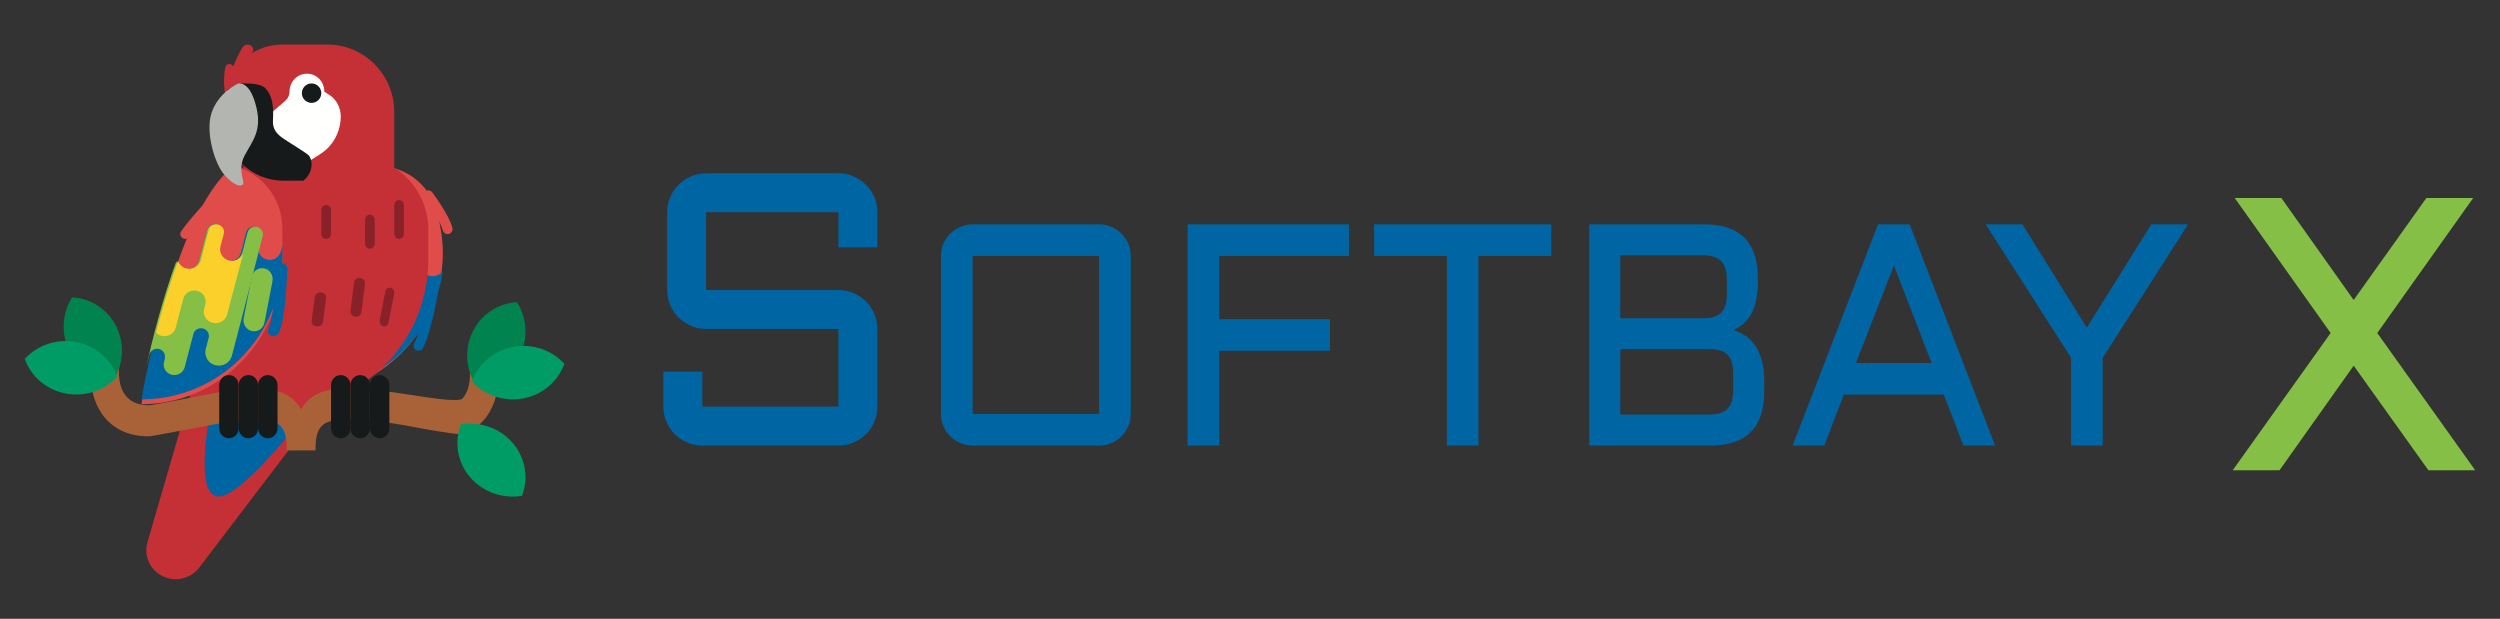<?xml version="1.0" encoding="UTF-8"?>
<svg width="505px" height="125px" viewBox="0 0 505 125" version="1.1" xmlns="http://www.w3.org/2000/svg" xmlns:xlink="http://www.w3.org/1999/xlink">
    <rect x="0" y="0" width="505" height="125" fill="#333333" stroke="none"/>
    <!-- Generator: Sketch 54.1 (76490) - https://sketchapp.com -->
    <title>SoftbayX-H</title>
    <desc>Created with Sketch.</desc>
    <g id="SoftbayX-H" stroke="none" stroke-width="1" fill="none" fill-rule="evenodd">
        <g id="SOFTBAYX---Horizontal" transform="translate(5, 9)" fill-rule="nonzero">
            <path d="M137.638,57.45 C136.563,57.45 135.546,57.24 134.586,56.818 C133.626,56.396 132.788,55.833 132.071,55.13 C131.355,54.427 130.792,53.596 130.382,52.637 C129.973,51.678 129.768,50.662 129.768,49.588 L129.768,33.863 C129.768,32.789 129.973,31.772 130.382,30.813 C130.792,29.855 131.355,29.024 132.071,28.32 C132.788,27.617 133.626,27.055 134.586,26.633 C135.546,26.211 136.563,26 137.638,26 L164.36,26 C165.435,26 166.453,26.211 167.412,26.633 C168.372,27.055 169.21,27.617 169.927,28.32 C170.644,29.024 171.207,29.855 171.616,30.813 C172.026,31.772 172.231,32.789 172.231,33.863 L172.231,40.958 L164.36,40.958 L164.36,33.863 L137.638,33.863 L137.638,49.588 L164.36,49.588 C165.435,49.588 166.453,49.792 167.412,50.202 C168.372,50.611 169.21,51.173 169.927,51.889 C170.644,52.605 171.207,53.442 171.616,54.401 C172.026,55.36 172.231,56.377 172.231,57.45 L172.231,73.137 C172.231,74.211 172.026,75.228 171.616,76.187 C171.207,77.145 170.644,77.983 169.927,78.699 C169.21,79.415 168.372,79.977 167.412,80.386 C166.453,80.795 165.435,81 164.36,81 L136.871,81 C135.796,81 134.778,80.795 133.818,80.386 C132.859,79.977 132.02,79.415 131.304,78.699 C130.587,77.983 130.024,77.145 129.614,76.187 C129.205,75.228 129,74.211 129,73.137 L129,66.08 L136.871,66.08 L136.871,73.137 L164.36,73.137 L164.36,57.45 L137.638,57.45 Z M223.411,74.612 C223.411,75.484 223.245,76.31 222.912,77.089 C222.579,77.868 222.122,78.549 221.54,79.13 C220.957,79.712 220.276,80.169 219.496,80.501 C218.717,80.834 217.89,81 217.016,81 L191.468,81 C190.595,81 189.768,80.834 188.988,80.501 C188.208,80.169 187.527,79.712 186.945,79.13 C186.363,78.549 185.905,77.868 185.572,77.089 C185.24,76.31 185.073,75.484 185.073,74.612 L185.073,42.701 C185.073,41.828 185.24,41.003 185.572,40.223 C185.905,39.444 186.363,38.769 186.945,38.198 C187.527,37.627 188.208,37.169 188.988,36.827 C189.768,36.484 190.595,36.312 191.468,36.312 L217.016,36.312 C217.89,36.312 218.717,36.484 219.496,36.827 C220.276,37.169 220.957,37.627 221.54,38.198 C222.122,38.769 222.579,39.444 222.912,40.223 C223.245,41.003 223.411,41.828 223.411,42.701 L223.411,74.612 Z M191.468,42.701 L191.468,74.612 L217.016,74.612 L217.016,42.701 L191.468,42.701 Z M234.891,36.312 L267.489,36.312 L267.489,42.701 L241.286,42.701 L241.286,55.478 L263.652,55.478 L263.652,61.866 L241.286,61.866 L241.286,81 L234.891,81 L234.891,36.312 Z M272.574,36.312 L308.354,36.312 L308.354,42.701 L293.661,42.701 L293.661,81 L287.266,81 L287.266,42.701 L272.574,42.701 L272.574,36.312 Z M345.163,57.69 C346.099,57.981 346.952,58.397 347.721,58.937 C348.491,59.477 349.146,60.168 349.687,61.009 C350.227,61.85 350.643,62.842 350.934,63.985 C351.226,65.128 351.371,66.437 351.371,67.912 L351.371,70.155 C351.371,77.385 347.753,81 340.515,81 L316.028,81 L316.028,36.312 L339.236,36.312 C346.474,36.312 350.092,39.938 350.092,47.188 L350.092,47.999 C350.092,50.512 349.692,52.564 348.891,54.153 C348.09,55.743 346.848,56.922 345.163,57.69 Z M322.298,61.523 L322.298,74.736 L340.328,74.736 C342.013,74.736 343.229,74.342 343.978,73.552 C344.727,72.763 345.101,71.527 345.101,69.844 L345.101,66.385 C345.101,64.681 344.727,63.445 343.978,62.676 C343.229,61.908 342.013,61.523 340.328,61.523 L322.298,61.523 Z M322.298,42.576 L322.298,55.291 L339.486,55.291 C341.025,55.228 342.132,54.808 342.808,54.029 C343.484,53.249 343.822,52.05 343.822,50.429 L343.822,47.5 C343.822,45.796 343.448,44.55 342.699,43.76 C341.95,42.971 340.734,42.576 339.049,42.576 L322.298,42.576 Z M380.756,36.312 L398.007,81 L391.612,81 L387.65,70.716 L367.467,70.716 L363.506,81 L357.111,81 L374.361,36.312 L380.756,36.312 Z M369.901,64.328 L385.186,64.328 L377.574,44.633 L369.901,64.328 Z M403.528,36.312 L416.536,57.192 L429.576,36.312 L437,36.312 L419.749,63.268 L419.749,81 L413.355,81 L413.355,63.268 L396.104,36.312 L403.528,36.312 Z" id="SOFTBAY" fill="#0065A3"></path>
            <polygon id="X" fill="#85BF46" points="455.838 31 470.443 51.596 485.124 31 494.581 31 475.209 58.27 495 86 485.543 86 470.443 64.867 455.457 86 446 86 465.791 58.27 446.419 31"></polygon>
            <g id="Group-3">
                <path d="M42.377,7.855 C42.264,7.855 42.15,7.839 42.036,7.807 C41.44,7.64 41.108,7.07 41.296,6.537 C41.351,6.379 42.67,2.65 44.036,0.511 C44.347,0.025 45.039,-0.144 45.582,0.134 C46.125,0.412 46.314,1.03 46.003,1.517 C44.757,3.468 43.47,7.108 43.457,7.145 C43.305,7.578 42.858,7.855 42.377,7.855" id="Fill-96" fill="#C43035"></path>
                <path d="M41.34,10.8 C40.938,10.8 40.575,10.484 40.481,10.016 C40.461,9.918 40.002,7.584 40.473,4.751 C40.565,4.202 41.026,3.84 41.507,3.946 C41.986,4.05 42.301,4.58 42.21,5.129 C41.811,7.526 42.199,9.544 42.203,9.564 C42.31,10.108 42.013,10.65 41.538,10.774 C41.472,10.792 41.405,10.8 41.34,10.8" id="Fill-97" fill="#C43035"></path>
                <path d="M51.389,59.92 C52.713,64.096 54.885,67.713 57.629,70.691 C61.355,70.441 65.108,69.47 68.688,67.673 C81.154,61.416 87.339,46.893 83.142,33.655 C83.005,33.22 82.858,32.792 82.702,32.369 C80.256,25.738 72.494,22.648 66.117,25.766 C66.026,25.811 65.935,25.856 65.844,25.902 C53.378,32.159 47.193,46.682 51.389,59.92" id="Fill-98" fill="#DF4C4A"></path>
                <path d="M81.711,46.718 C80.28,46.361 79.41,44.92 79.769,43.499 L80.297,41.411 L79.122,41.236 L54.009,64.576 C54.374,65.244 54.758,65.898 55.17,66.527 C58.139,67.02 63.102,67.707 67.88,67.745 C68.271,67.57 68.661,67.391 69.049,67.196 C77.582,62.918 83.154,54.754 84.45,45.791 C83.818,46.581 82.761,46.98 81.711,46.718" id="Fill-99" fill="#0065A3"></path>
                <path d="M33.46,70.691 L24.783,100.541 C23.696,104.278 26.544,108 30.491,108 C32.36,108 34.12,107.133 35.241,105.661 L61.865,70.691 L33.46,70.691" id="Fill-100" fill="#C43035"></path>
                <path d="M37.232,75.6 C37.232,75.6 34.381,90.504 38.835,91.282 C43.288,92.061 55.973,75.6 55.973,75.6 L37.232,75.6" id="Fill-101" fill="#0065A3"></path>
                <polygon id="Fill-102" fill="#C43035" points="52.045 35.345 72.667 35.345 72.667 16.691 52.045 16.691"></polygon>
                <path d="M51.281,73.636 L33.387,73.636 L33.387,42.414 C33.387,31.462 42.331,22.582 53.365,22.582 L66.664,22.582 C74.86,22.582 81.505,29.178 81.505,37.315 L81.505,43.633 C81.505,60.203 67.973,73.636 51.281,73.636" id="Fill-103" fill="#C43035"></path>
                <path d="M74.631,27.491 L51.988,27.491 C45.512,27.491 40.261,22.198 40.261,15.669 L40.261,11.821 C40.261,5.293 45.512,0 51.988,0 L61.135,0 C68.589,0 74.631,6.091 74.631,13.605 L74.631,27.491" id="Fill-104" fill="#C43035"></path>
                <path d="M53.485,9.518 L53.485,9.518 C53.485,10.21 53.189,10.868 52.678,11.31 L49.099,14.411 L49.926,20.455 L57.429,23.564 L59.754,22.079 C62.285,20.462 63.829,17.588 63.829,14.491 C63.829,12.724 62.951,11.083 61.509,10.155 L60.518,9.518 C60.518,7.515 58.962,5.891 57.043,5.891 L56.96,5.891 C55.041,5.891 53.485,7.515 53.485,9.518" id="Fill-105" fill="#FFFFFE"></path>
                <path d="M56.303,27.491 C58.592,25.583 58.033,22.945 57.275,22.308 C56.386,21.56 53,19.544 51.968,18.796 C50.935,18.047 50.131,17.068 50.131,15.686 C50.131,14.304 50.605,10.964 48.625,8.848 C47.438,7.578 43.742,7.888 43.742,7.888 C42.587,7.988 41.93,8.662 41.008,9.107 C40.779,10.032 40.261,10.61 40.261,11.605 L40.261,15.505 C40.261,22.125 45.609,27.491 52.204,27.491 L56.303,27.491" id="Fill-106" fill="#171A1A"></path>
                <path d="M52.045,43.616 L52.045,37.163 C52.045,30.996 47.812,25.846 42.149,24.545 C29.992,34.041 23.568,72.655 23.568,72.655 C39.295,72.655 52.045,59.654 52.045,43.616" id="Fill-107" fill="#DF4C4A"></path>
                <path d="M43.105,7.867 C43.105,7.867 39.028,9.66 37.691,13.934 C36.503,17.735 38.332,24.101 40.398,26.404 C42.465,28.707 43.687,28.707 44.094,28.202 C44.502,27.696 42.872,25.281 44.443,22.36 C46.015,19.439 47.878,17.416 46.83,12.866 C45.782,8.317 44.094,7.755 43.105,7.867" id="Fill-108" fill="#B3B5B1"></path>
                <path d="M59.901,9.818 C59.901,10.903 59.021,11.782 57.937,11.782 C56.852,11.782 55.973,10.903 55.973,9.818 C55.973,8.734 56.852,7.855 57.937,7.855 C59.021,7.855 59.901,8.734 59.901,9.818" id="Fill-109" fill="#171A1A"></path>
                <path d="M51.753,41.738 C51.431,43 50.153,43.762 48.899,43.438 C47.644,43.114 46.887,41.828 47.209,40.565 L47.737,38.49 L47.724,38.493 C47.79,37.747 47.316,37.042 46.573,36.85 C45.808,36.652 45.035,37.072 44.756,37.794 L43.695,41.962 C43.373,43.225 42.095,43.987 40.84,43.663 C39.586,43.339 38.83,42.053 39.151,40.79 L39.842,38.077 C39.939,37.311 39.463,36.573 38.699,36.376 C37.873,36.163 37.03,36.665 36.819,37.497 L36.619,38.283 L36.618,38.283 L35.274,43.564 C34.952,44.827 33.674,45.588 32.42,45.265 C31.623,45.06 31.031,44.465 30.784,43.737 C26.03,57.084 23.568,71.673 23.568,71.673 C39.295,71.673 52.045,58.839 52.045,43.007 L52.045,40.588 L51.753,41.738" id="Fill-110" fill="#0065A3"></path>
                <path d="M46.923,36.852 C46.133,36.654 45.336,37.075 45.047,37.801 L43.952,41.987 C43.619,43.255 42.3,44.02 41.005,43.695 C39.709,43.37 38.929,42.078 39.261,40.809 L39.974,38.085 C40.074,37.315 39.582,36.574 38.794,36.377 C37.941,36.162 37.071,36.666 36.853,37.502 L36.646,38.291 L36.646,38.291 L35.257,43.596 C34.926,44.864 33.606,45.629 32.311,45.304 C31.489,45.098 30.878,44.501 30.623,43.769 C27.809,51.453 25.775,59.542 24.55,65.052 L24.553,65.05 L25.188,62.622 C25.407,61.786 26.276,61.282 27.13,61.497 C27.962,61.705 28.466,62.52 28.289,63.335 L28.34,63.312 L28.126,64.125 C27.831,65.256 28.527,66.407 29.682,66.697 C30.832,66.986 32.002,66.309 32.304,65.186 L34.06,58.477 C34.279,57.64 35.148,57.136 36.002,57.35 C36.855,57.565 37.37,58.416 37.151,59.252 L36.525,61.641 C36.232,63.033 37.095,64.42 38.516,64.777 C39.98,65.145 41.471,64.28 41.846,62.847 L43.552,56.33 L43.559,56.326 L43.818,55.312 L44.367,53.214 C44.379,53.17 44.379,53.126 44.388,53.081 L47.579,40.585 C47.579,40.584 47.579,40.584 47.579,40.584 L47.584,40.566 L48.111,38.502 C48.179,37.753 47.69,37.045 46.923,36.852" id="Fill-111" fill="#85BF46"></path>
                <polyline id="Fill-112" fill="#FBD02B" points="44.191 40.249 44.188 40.26 44.191 40.249"></polyline>
                <path d="M29.157,48.99 C28.139,52.185 27.257,55.331 26.514,58.213 C26.808,58.503 27.177,58.726 27.611,58.835 C28.8,59.133 30,58.501 30.435,57.41 L32.018,51.372 C32.334,50.169 33.587,49.443 34.817,49.752 C36.047,50.06 36.788,51.285 36.473,52.488 L36.195,53.547 C35.987,54.741 36.735,55.912 37.957,56.218 C39.243,56.54 40.552,55.782 40.882,54.524 L42.044,50.092 L42.05,50.089 L44.189,41.952 C44.022,42.577 43.612,43.078 43.084,43.382 C43.076,43.386 43.067,43.388 43.059,43.393 C42.934,43.463 42.804,43.524 42.668,43.572 C42.632,43.584 42.594,43.588 42.558,43.599 C42.447,43.632 42.336,43.665 42.219,43.681 C42.142,43.693 42.062,43.689 41.984,43.693 C41.905,43.697 41.828,43.708 41.749,43.704 C41.589,43.696 41.429,43.673 41.268,43.633 C39.982,43.311 39.207,42.029 39.536,40.772 L40.245,38.07 C40.344,37.307 39.856,36.572 39.073,36.376 C38.226,36.164 37.363,36.663 37.146,37.492 L36.941,38.275 L36.94,38.275 L35.562,43.535 C35.232,44.793 33.922,45.551 32.636,45.229 C31.82,45.024 31.213,44.432 30.96,43.707 C30.317,45.459 29.726,47.229 29.166,48.988 C29.163,48.989 29.16,48.99 29.157,48.99" id="Fill-113" fill="#FBD02B"></path>
                <path d="M45.904,57.883 L45.904,57.883 C44.747,57.64 43.998,56.469 44.232,55.266 L45.849,46.945 C46.083,45.743 47.21,44.965 48.367,45.208 C49.524,45.451 50.272,46.622 50.038,47.824 L48.422,56.146 C48.188,57.348 47.061,58.126 45.904,57.883" id="Fill-114" fill="#85BF46"></path>
                <path d="M32.462,39.273 C32.267,39.273 32.068,39.219 31.892,39.108 C31.413,38.806 31.279,38.187 31.594,37.726 C33.612,34.777 38.264,29.976 38.461,29.773 C38.852,29.369 39.51,29.346 39.93,29.723 C40.351,30.099 40.374,30.731 39.982,31.134 C39.935,31.183 35.254,36.015 33.332,38.822 C33.132,39.114 32.801,39.273 32.462,39.273" id="Fill-115" fill="#DF4C4A"></path>
                <path d="M85.413,38.291 C84.969,38.291 84.564,37.986 84.446,37.525 C83.986,35.727 81.607,32.281 80.729,31.105 C80.393,30.655 80.476,30.011 80.915,29.666 C81.352,29.322 81.981,29.407 82.317,29.857 C82.665,30.323 85.737,34.483 86.382,37.004 C86.521,37.553 86.202,38.114 85.667,38.257 C85.582,38.28 85.497,38.291 85.413,38.291" id="Fill-116" fill="#DF4C4A"></path>
                <path d="M50.239,58.909 C50.071,58.909 49.9,58.876 49.739,58.805 C49.173,58.556 48.939,57.944 49.215,57.436 C50.269,55.502 50.678,47.936 50.747,45.183 C50.76,44.617 51.254,44.158 51.912,44.183 C52.542,44.195 53.041,44.663 53.027,45.229 C53.001,46.287 52.726,55.651 51.265,58.335 C51.067,58.698 50.661,58.909 50.239,58.909" id="Fill-117" fill="#0065A3"></path>
                <path d="M79.556,61.855 C79.395,61.855 79.232,61.814 79.081,61.731 C78.596,61.461 78.417,60.841 78.68,60.346 C80.165,57.549 81.473,50.011 81.486,49.935 C81.582,49.38 82.102,49.01 82.643,49.106 C83.186,49.204 83.548,49.733 83.453,50.289 C83.398,50.611 82.075,58.231 80.435,61.32 C80.254,61.661 79.911,61.855 79.556,61.855" id="Fill-118" fill="#0065A3"></path>
                <path d="M47.048,109.108 C49.203,109.108 50.856,108.593 52.006,107.561 C53.155,106.53 53.73,104.993 53.73,102.95 C53.73,102.335 50.953,88.351 50.882,87.637 C50.81,86.923 50.738,86.194 50.666,85.45 C50.594,84.707 50.522,83.968 50.45,83.234 C50.379,82.5 50.343,81.806 50.343,81.152 C50.343,79.069 50.676,77.289 51.344,75.812 C52.011,74.334 53.083,73.169 54.562,72.316 C53.083,71.483 52.011,70.328 51.344,68.85 C50.676,67.373 50.343,65.583 50.343,63.48 C50.343,62.826 50.379,62.132 50.45,61.398 C50.522,60.664 50.594,59.925 50.666,59.182 C50.738,58.438 50.81,57.709 50.882,56.995 C50.953,56.281 50.989,55.617 50.989,55.002 C50.989,52.959 53.525,40.748 52.375,39.726 C51.225,38.705 49.573,38.194 47.417,38.194 L46.524,38.194 L46.524,32.393 L47.417,32.393 C49.368,32.393 51.143,32.661 52.745,33.196 C54.346,33.732 55.711,34.505 56.84,35.517 C57.97,36.528 58.842,37.763 59.458,39.221 C60.074,40.678 57.272,53.019 57.272,54.883 C57.272,55.597 57.241,56.36 57.179,57.174 C57.118,57.987 57.046,58.795 56.964,59.598 C56.881,60.401 56.81,61.16 56.748,61.874 C56.686,62.588 56.656,63.203 56.656,63.718 C56.656,64.849 56.763,65.781 56.979,66.515 C57.195,67.249 57.544,67.829 58.026,68.255 C58.508,68.682 59.124,68.979 59.874,69.148 C60.623,69.316 61.521,69.401 62.568,69.401 L62.845,69.401 L62.845,75.231 L62.568,75.231 C61.521,75.231 60.623,75.316 59.874,75.484 C59.124,75.653 58.508,75.95 58.026,76.377 C57.544,76.803 57.195,77.383 56.979,78.117 C56.763,78.851 56.656,79.783 56.656,80.914 C56.656,81.429 56.686,82.049 56.748,82.773 C56.81,83.497 56.881,84.26 56.964,85.064 C57.046,85.867 57.118,86.675 57.179,87.488 C57.241,88.301 60.012,102.375 60.012,103.069 C60.012,104.933 59.704,106.594 59.088,108.052 C58.473,109.51 57.6,110.744 56.471,111.756 C55.342,112.767 53.976,113.541 52.375,114.076 C50.774,114.612 48.998,114.88 47.048,114.88 L46.155,114.88 L46.155,109.108 L47.048,109.108 Z" id="}" fill="#A96237" transform="translate(54.5, 73.636) rotate(90) translate(-54.5, -73.636) "></path>
                <path d="M45.171,79.527 L45.171,79.527 C44.087,79.527 43.207,78.622 43.207,77.506 L43.207,68.785 C43.207,67.668 44.087,66.764 45.171,66.764 C46.256,66.764 47.135,67.668 47.135,68.785 L47.135,77.506 C47.135,78.622 46.256,79.527 45.171,79.527" id="Fill-121" fill="#171A1A"></path>
                <path d="M41.244,79.527 L41.244,79.527 C40.158,79.527 39.279,78.622 39.279,77.506 L39.279,68.785 C39.279,67.668 40.158,66.764 41.244,66.764 C42.328,66.764 43.207,67.668 43.207,68.785 L43.207,77.506 C43.207,78.622 42.328,79.527 41.244,79.527" id="Fill-122" fill="#171A1A"></path>
                <path d="M49.099,79.527 L49.099,79.527 C48.014,79.527 47.135,78.622 47.135,77.506 L47.135,68.785 C47.135,67.668 48.014,66.764 49.099,66.764 C50.184,66.764 51.063,67.668 51.063,68.785 L51.063,77.506 C51.063,78.622 50.184,79.527 49.099,79.527" id="Fill-123" fill="#171A1A"></path>
                <path d="M67.757,79.527 L67.757,79.527 C66.672,79.527 65.793,78.622 65.793,77.506 L65.793,68.785 C65.793,67.668 66.672,66.764 67.757,66.764 C68.841,66.764 69.721,67.668 69.721,68.785 L69.721,77.506 C69.721,78.622 68.841,79.527 67.757,79.527" id="Fill-124" fill="#171A1A"></path>
                <path d="M63.829,79.527 L63.829,79.527 C62.744,79.527 61.865,78.622 61.865,77.506 L61.865,68.785 C61.865,67.668 62.744,66.764 63.829,66.764 C64.914,66.764 65.793,67.668 65.793,68.785 L65.793,77.506 C65.793,78.622 64.914,79.527 63.829,79.527" id="Fill-125" fill="#171A1A"></path>
                <path d="M71.684,79.527 L71.684,79.527 C70.6,79.527 69.721,78.622 69.721,77.506 L69.721,68.785 C69.721,67.668 70.6,66.764 71.684,66.764 C72.769,66.764 73.649,67.668 73.649,68.785 L73.649,77.506 C73.649,78.622 72.769,79.527 71.684,79.527" id="Fill-126" fill="#171A1A"></path>
                <path d="M99.418,52.036 C95.754,52.242 92.293,54.364 90.512,57.932 C88.73,61.501 89.088,65.595 91.087,68.727 C94.751,68.522 98.212,66.4 99.993,62.831 C101.774,59.262 101.416,55.168 99.418,52.036" id="Fill-127" fill="#00834E"></path>
                <path d="M109,64.484 C106.494,61.739 102.587,60.313 98.598,61.078 C94.61,61.843 91.567,64.601 90.342,68.061 C92.848,70.806 96.755,72.232 100.744,71.468 C104.733,70.703 107.775,67.944 109,64.484" id="Fill-128" fill="#009C65"></path>
                <path d="M17.913,51.055 C14.249,51.26 10.788,53.382 9.007,56.95 C7.226,60.519 7.584,64.614 9.582,67.745 C13.246,67.54 16.708,65.418 18.488,61.849 C20.27,58.28 19.912,54.186 17.913,51.055" id="Fill-127" fill="#00834E" transform="translate(13.748, 59.4) scale(-1, 1) translate(-13.748, -59.4) "></path>
                <path d="M18.658,63.502 C16.152,60.757 12.245,59.331 8.256,60.096 C4.267,60.861 1.225,63.619 0,67.079 C2.506,69.824 6.413,71.251 10.402,70.486 C14.39,69.721 17.433,66.962 18.658,63.502" id="Fill-128" fill="#009C65" transform="translate(9.329, 65.291) scale(-1, 1) translate(-9.329, -65.291) "></path>
                <path d="M98.579,80.493 C95.939,77.409 91.904,76.113 88.095,76.733 C86.757,80.236 87.321,84.314 89.961,87.398 C92.602,90.482 96.637,91.778 100.445,91.158 C101.784,87.654 101.22,83.577 98.579,80.493 Z" id="Fill-129" fill="#009C65"></path>
                <path d="M60.883,39.273 C60.34,39.273 59.901,38.817 59.901,38.254 L59.901,33.418 C59.901,32.856 60.34,32.4 60.883,32.4 C61.425,32.4 61.865,32.856 61.865,33.418 L61.865,38.254 C61.865,38.817 61.425,39.273 60.883,39.273" id="Fill-130" fill="#892228"></path>
                <path d="M69.721,41.236 C69.178,41.236 68.739,40.787 68.739,40.232 L68.739,35.369 C68.739,34.814 69.178,34.364 69.721,34.364 C70.263,34.364 70.703,34.814 70.703,35.369 L70.703,40.232 C70.703,40.787 70.263,41.236 69.721,41.236" id="Fill-131" fill="#892228"></path>
                <path d="M75.612,39.273 C75.07,39.273 74.631,38.792 74.631,38.198 L74.631,32.493 C74.631,31.899 75.07,31.418 75.612,31.418 C76.155,31.418 76.595,31.899 76.595,32.493 L76.595,38.198 C76.595,38.792 76.155,39.273 75.612,39.273" id="Fill-132" fill="#892228"></path>
                <path d="M59.092,56.945 C59.048,56.945 59.004,56.944 58.96,56.939 C58.328,56.877 57.873,56.385 57.944,55.839 L58.584,50.956 C58.656,50.41 59.232,50.019 59.859,50.079 C60.492,50.141 60.947,50.633 60.876,51.179 L60.235,56.062 C60.169,56.57 59.67,56.945 59.092,56.945" id="Fill-133" fill="#892228"></path>
                <path d="M66.908,54.982 C66.865,54.982 66.822,54.979 66.777,54.974 C66.166,54.907 65.729,54.384 65.8,53.807 L66.518,48.056 C66.59,47.479 67.143,47.067 67.754,47.135 C68.366,47.202 68.803,47.725 68.731,48.302 L68.014,54.053 C67.947,54.588 67.465,54.982 66.908,54.982" id="Fill-134" fill="#892228"></path>
                <path d="M72.601,56.945 C72.533,56.945 72.465,56.937 72.398,56.919 C71.905,56.789 71.596,56.219 71.707,55.646 L72.824,49.92 C72.936,49.346 73.426,48.987 73.918,49.118 C74.411,49.248 74.719,49.817 74.608,50.39 L73.492,56.117 C73.396,56.611 73.018,56.945 72.601,56.945" id="Fill-135" fill="#892228"></path>
            </g>
        </g>
    </g>
</svg>